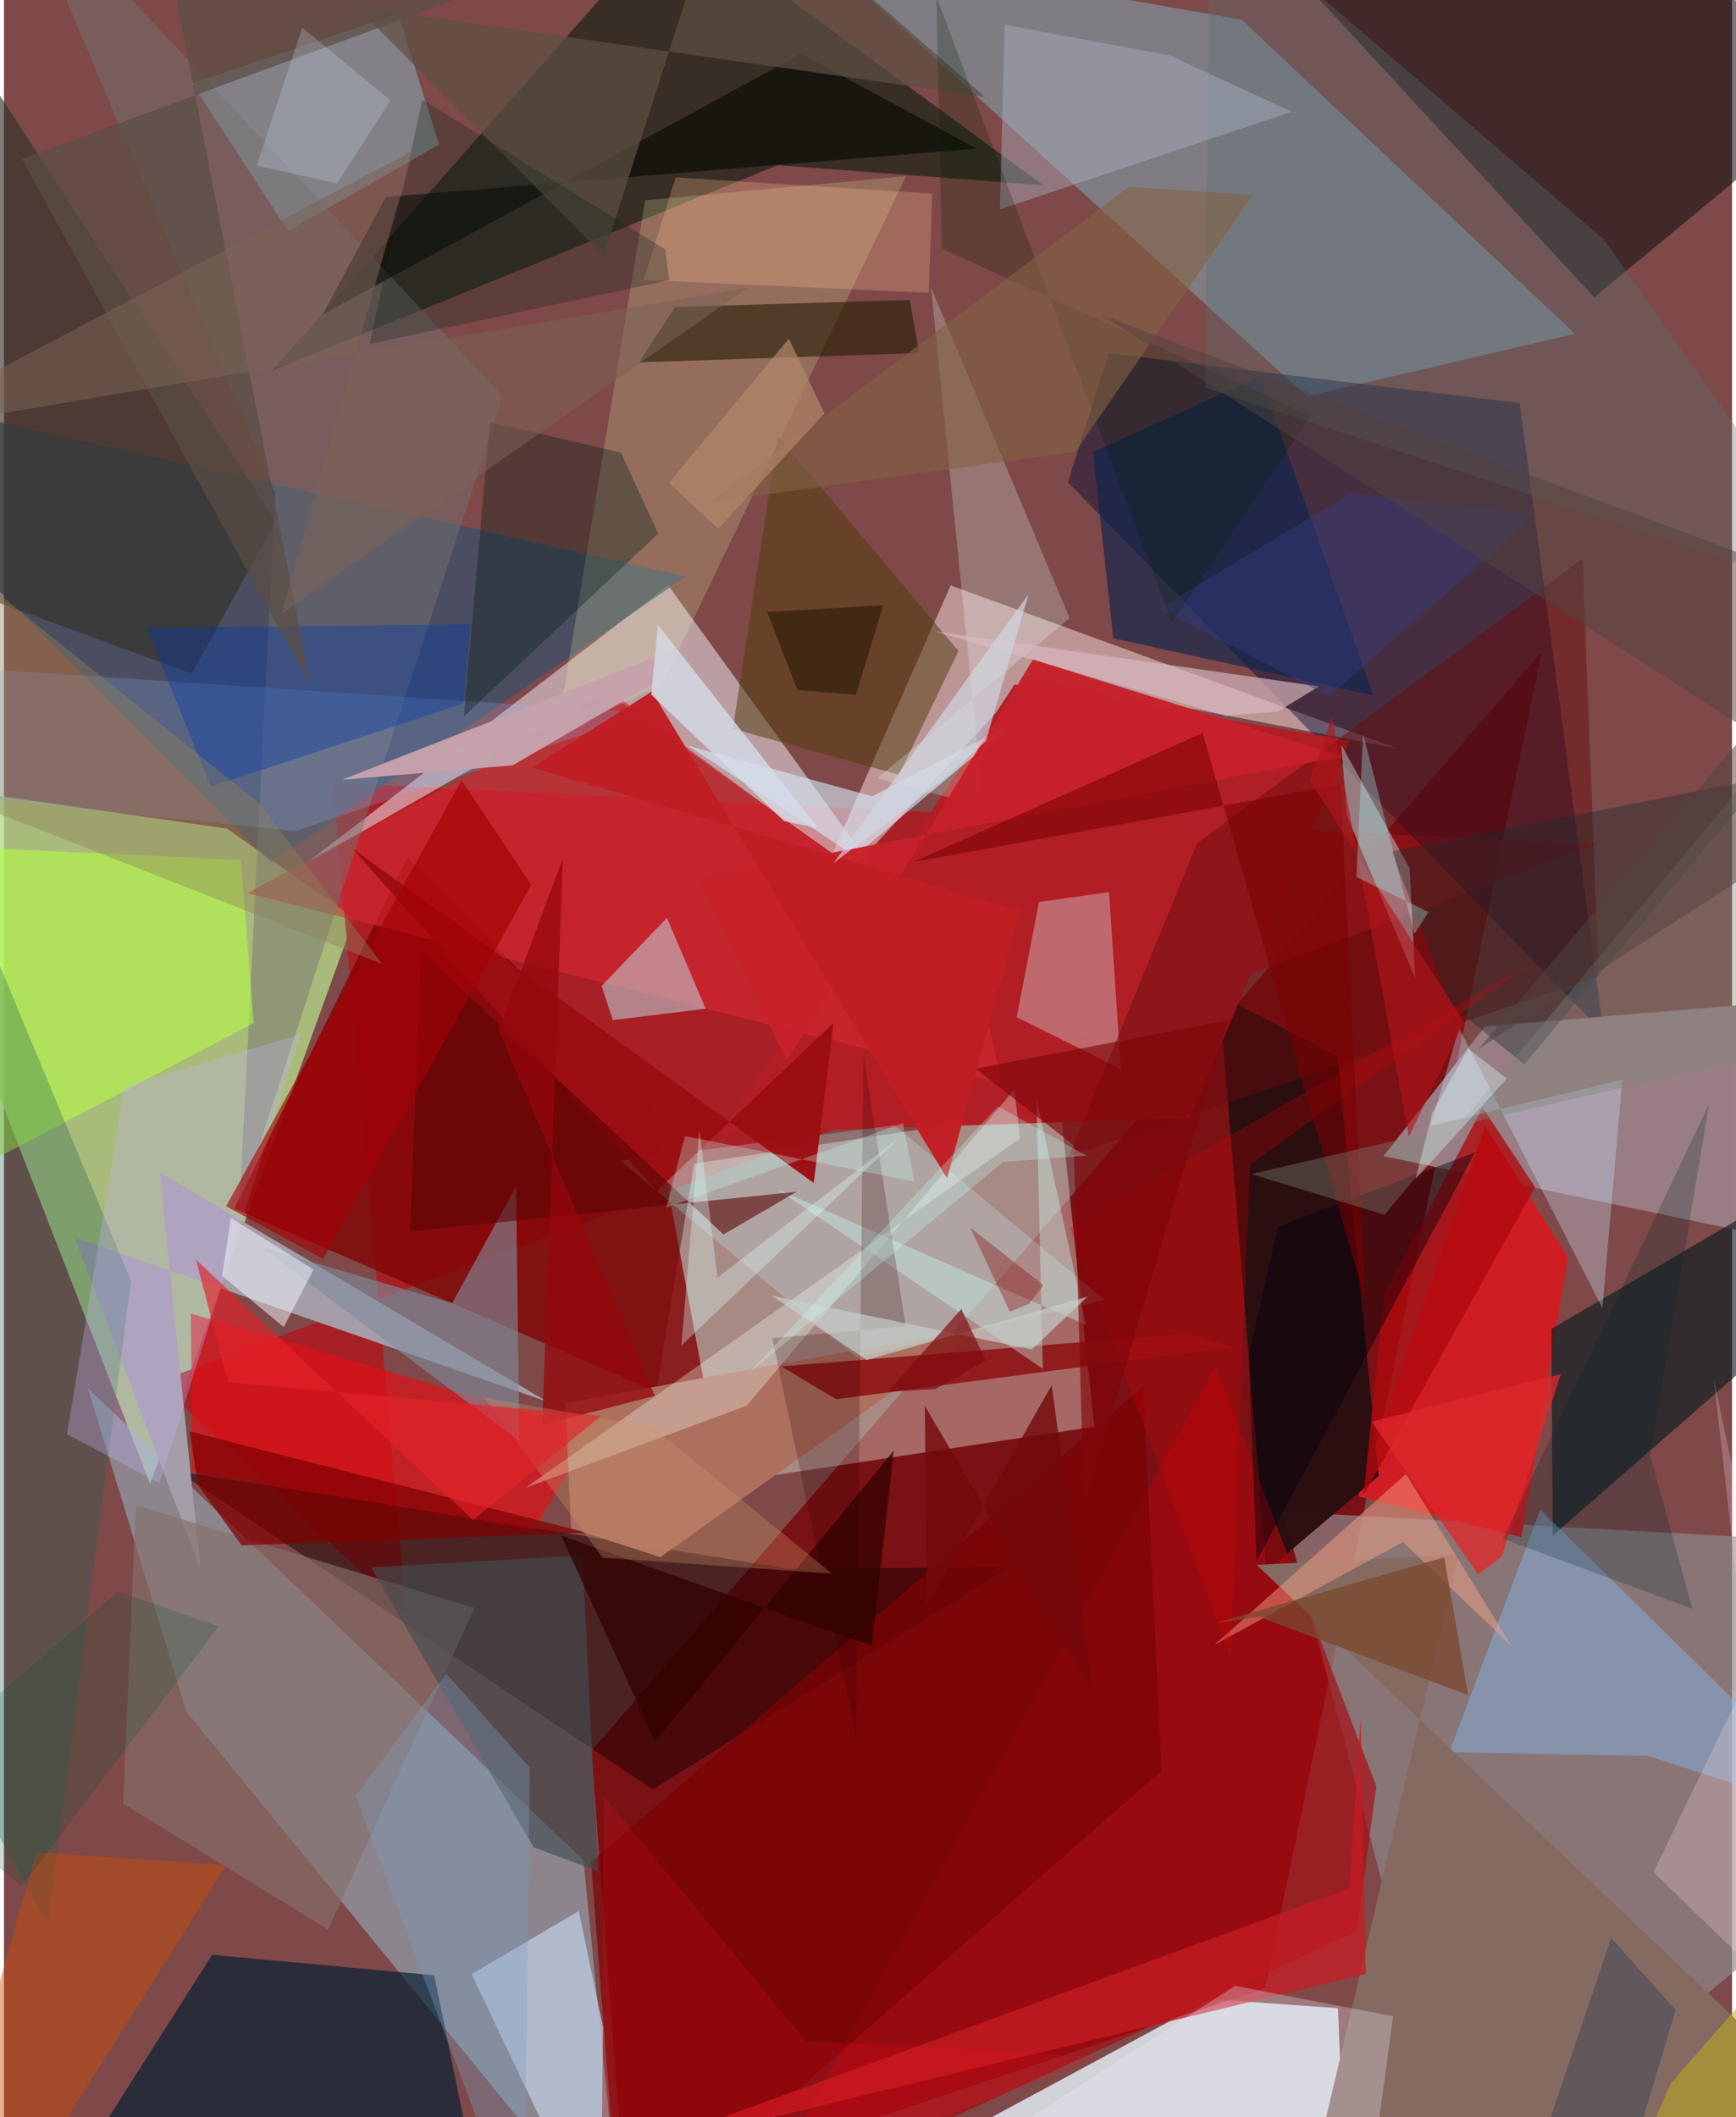 <svg xmlns="http://www.w3.org/2000/svg" width="228" height="278" viewBox="0 0 836 1024"><path fill="#7e4948" d="M0 0h836v1024H0z"/><path fill="#b4da88" fill-opacity=".788" d="M169.464 444.126l-61.533-43.36L-62 376.437 70.735 717.715z"/><path fill="#e6f5fe" fill-opacity=".8" d="M583.799 966.88l61.589 4.436L649.807 1086l-194.182-50.006z"/><path fill="#790105" fill-opacity=".769" d="M743.951 315.188l-133.834 646.41-309.639 103.094-16.253-217.799z"/><path fill="#ab1a21" fill-opacity=".882" d="M159.11 378.67l611.426 29.738-696.173 259.97 120.17 112.133z"/><path fill="#e8f0e4" fill-opacity=".392" d="M307.303 723.408L333.9 562.837l177.175-26.917 16.411 154.137z"/><path fill="#99b5c7" fill-opacity=".553" d="M40.611 671.443l47.618 156.34L298.972 1086l-18.665-186.377z"/><path fill="#8f8c8d" fill-opacity=".667" d="M881.07 745.548L618.986 731.13l87.616 329.234L898 903.636z"/><path fill="#faf3fe" fill-opacity=".498" d="M145.215 418.331l176.119-135.245 109.455 151.18-139.527-99.653z"/><path fill="#7fadbd" fill-opacity=".51" d="M389.538-27.147l240.701 218.844 129.802-30.249L598.802 9.557z"/><path fill="#dbb9bb" fill-opacity=".675" d="M385.332 447.984l72.634-164.86L674.093 362l-178.488-34.47z"/><path fill="#2e2920" fill-opacity=".855" d="M324.246-41.205l178.6 130.821L374.267 79.9l-244.54 99.39z"/><path fill="#030e37" fill-opacity=".451" d="M534.562 170.85l198.707 24.124 40.613 304.721L514.686 233.21z"/><path fill="#384f6a" fill-opacity=".722" d="M-43.967 244.27l4.862-48.469 369.012 82.976-200.561 138.395z"/><path fill="#997f85" fill-opacity=".996" d="M882.186 482.587l-10.88 119.19-203.925-42.598 49.061-62.731z"/><path fill="#cf1f24" fill-opacity=".996" d="M716.44 544.464l-61.218 179.234 78.937 19.858L756.64 608.3z"/><path fill="#1e0000" fill-opacity=".525" d="M486.201 758.086L313.845 865.478 84.032 711.612l295.094 46.963z"/><path fill="#810406" fill-opacity=".8" d="M341.645 684.495l-28.07-150.592-118.47-119.21-83.683 169.893z"/><path fill="#2a0f11" fill-opacity=".98" d="M645.118 510.916l-57.328-29.9 22.962 278.846 54.3-46.02z"/><path fill="#111113" fill-opacity=".557" d="M898 37.319L736.886-62H579.424L769.31 143.852z"/><path fill="#001d32" fill-opacity=".655" d="M100.686 945.493L11.322 1086h223.506l-26.677-130.63z"/><path fill="#b11f25" fill-opacity=".988" d="M651.093 358.14L488.88 331.066 346.83 548.233l226.87-7.509z"/><path fill="#a59da7" d="M262.72 677.883L34.204 598.562l60.892 160.703-19.75-192.325z"/><path fill="#011a1e" fill-opacity=".6" d="M898 612.864l-148.742 129.88-.685-99.977 126.157-73.968z"/><path fill="#e01116" fill-opacity=".686" d="M284.35 692.083l-27.914 47.781L91.073 711.41l-.642-76.092z"/><path fill="#89cfdf" fill-opacity=".416" d="M190.682 6.677l19.837 63.235-73.09 41.815-46.387-71.375z"/><path fill="#a7090e" fill-opacity=".647" d="M363.609 1068.187l222.563-407.244 77.741 202.994-9.463 70.068z"/><path fill="#d52731" fill-opacity=".647" d="M469.117 463.7l13.7 60.26-365.105-91.977 178.654-95.446z"/><path fill="#343128" fill-opacity=".631" d="M-62 269.743l152.847 56.084 40.61-73.66L-53.968-34.14z"/><path fill="#ecffb2" fill-opacity=".2" d="M318.372 330.973L436.45 85.167 310.125 96.896l-42.782 258.778z"/><path fill="#85bff9" fill-opacity=".404" d="M743.236 730.205L898 882.322 795.367 849.27l-96.115-1.787z"/><path fill="#cdb6bc" fill-opacity=".482" d="M500.736 436.247l33.893-4.786 5.675 85.546-50.401-25.05z"/><path fill="#ad705f" fill-opacity=".992" d="M473.696 641.901l-202.073 36.672 2.673 60.605 43.23 13.929z"/><path fill="#becce1" fill-opacity=".765" d="M226.25 954.882L288.635 1086l1.222-105.352-11.78-56.374z"/><path fill="#c3eaf2" fill-opacity=".482" d="M289.11 476.847l5.433 16.537 44.933-5.483-18.744-43.951z"/><path fill="#747272" fill-opacity=".49" d="M131.23 238.61L3.9-62l237.396 253.66-127.332 391.792z"/><path fill="#b5ff41" fill-opacity=".557" d="M-6.426 410.274L-62 590.8l182.805-95.988-6.218-78.89z"/><path fill="#690c0d" fill-opacity=".478" d="M577.182 407.917l186.462-137.67 7.813 201.786-256.283 87.317z"/><path fill="#241b02" fill-opacity=".592" d="M307.287 175.26l17.352-26.803 113.547-3.357 4.587 25.645z"/><path fill="#c7e1e9" fill-opacity=".439" d="M682.764 473.316l-2.725-53.35-33.044-59.599 2.62 33.972z"/><path fill="#828c9d" fill-opacity=".612" d="M247.746 573.867l1.618 123.173L124.2 603.13l92.607 27.184z"/><path fill="#d6e9f8" fill-opacity=".612" d="M411.604 414.055l-80.497-53.304 88.952 24.38 68.25-35.497z"/><path fill="#c4f8fc" fill-opacity=".239" d="M430.893 544.25L298.07 561.31l114.54 95.3 119.96-27.856z"/><path fill="#0c244d" fill-opacity=".624" d="M607.668 182.006l54.893 154.396-125.903-27.704-9.887-90.013z"/><path fill="#533d0f" fill-opacity=".522" d="M352.629 352.506l80.37 22.227 28.76-59.842-87.406-104.051z"/><path fill="#8eb6fc" fill-opacity=".224" d="M140.954 401.915l170.358-57.027-329.43-21.851L-62 381.214z"/><path fill="#8e1316" fill-opacity=".894" d="M375.975 660.88l196.56-15.877 22.19 6.462-192.099 25.27z"/><path fill="#1f6152" fill-opacity=".31" d="M21.186 930.39L-62 781.293V322.896L61.461 619.483z"/><path fill="#c1b1f2" fill-opacity=".322" d="M30.489 693.721l44.738 23.63 68.372-217.062-85.181 25.053z"/><path fill="#846a60" d="M703.687 752.045l-97.66 4.82L898 1033.74l-267.428 28.842z"/><path fill="#86706a" fill-opacity=".643" d="M57.642 872.387l99.208 60.894 70.737-155.57-163.77-49.72z"/><path fill="#f5fff7" fill-opacity=".318" d="M359.316 679.837l-107.073 39.785 239.35-169.059-2.792-23.611z"/><path fill="#010400" fill-opacity=".565" d="M184.734 95.28l-30.56 56.828L385.609 25.946l84.94 45.943z"/><path fill="#e6fff6" fill-opacity=".243" d="M448.52 139.096l67.008 159.877-93.072 77.489 51.413 13.67z"/><path fill="#d04b01" fill-opacity=".431" d="M107.681 902.007L-8.008 1085.752l-30.367.248 54.153-190.088z"/><path fill="#001c16" fill-opacity=".337" d="M235.042 204.119l63.398 14.803 18.088 39.157-94.06 88.475z"/><path fill="#d8bbc3" fill-opacity=".655" d="M591.09 346.22l-141.007-40.923 186.063 26.7-19.925 12.16z"/><path fill="#587275" fill-opacity=".329" d="M898 292.086L581.125 187.398l2.17-235.15 190.76 163.666z"/><path fill="#7b0305" fill-opacity=".737" d="M298.372 1086l261.725-229.699-8.943-185.902-267.126 230.2z"/><path fill="#1a2a2b" fill-opacity=".38" d="M671.34 411.789l28.289 74.024 35.832 28.972 116.001-138.529z"/><path fill="#c61b23" fill-opacity=".741" d="M301.294 1041.084l357.534-86.341-2.484-123.772-5.516 82.373z"/><path fill="#b0090d" fill-opacity=".784" d="M740.714 574.108l-25.36-38.411-47.595 89.802-10.07 97.877z"/><path fill="#cde1fc" fill-opacity=".341" d="M703.874 497.236l-13.697 47.3 92.696-22.364-9.578 110.47z"/><path fill="#aeb3c5" fill-opacity=".427" d="M623.032 54.014l-58.962-27.13-79.93-14.946-2.312 89.33z"/><path fill="#ccfaf3" fill-opacity=".38" d="M373.78 575.006l149.742 65.827-24.007-109.247 3.05 130.41z"/><path fill="#003bac" fill-opacity=".369" d="M222.362 340.25l3.365-38.324-156.673 1.729 31.027 76.81z"/><path fill="#444c51" fill-opacity=".647" d="M287.433 905.187l-7.625-152.974-102.223 5.876 78.613 135.317z"/><path fill="#5d5043" fill-opacity=".714" d="M474.48 46.765L170.525 3.307l119.553 120.301L349.553-62z"/><path fill="#9c0e12" fill-opacity=".961" d="M401.343 494.736l-9.584 77.437-223.48-162.095L315.75 576.1z"/><path fill="#c7212a" fill-opacity=".976" d="M378.847 513.129l-43.226-88.494 311.881-58.751-149.68-46.916z"/><path fill="#ffa68c" fill-opacity=".447" d="M585.7 795.476l91.106-49.66 52.637 50.547-51.19-83.457z"/><path fill="#590504" fill-opacity=".588" d="M196.484 595.618l187.04-19.215-35.46 20.67-146.326-137z"/><path fill="#a50105" fill-opacity=".627" d="M221.36 377.38L107.466 583.421l46.927 25.492 100.71-180.961z"/><path fill="#c21d25" fill-opacity=".969" d="M255.53 371.278l57.934-36.833 142.761 235.442 35.282-129.48z"/><path fill="#7f0000" fill-opacity=".71" d="M89.916 692.363l4.058 25.975 20.984 29.101 166.756-6.173z"/><path fill="#5a4e44" fill-opacity=".71" d="M255.722-13.93L71.415-62l77.107 394.335L8.697 76.874z"/><path fill="#fec093" fill-opacity=".267" d="M447.403 141.62l1.667-47.98-124.068-7.853-15.543 49.633z"/><path fill="#f0ecfc" fill-opacity=".302" d="M468.92 1041.886l193.336 5.24 9.794-71.91-76.505-14.739z"/><path fill="#00020a" fill-opacity=".427" d="M602.158 656.067l3.839 99.05 105.726-197.793-95.508 36.038z"/><path fill="#d90103" fill-opacity=".255" d="M602.874 563.27l-9.717 237.258-77.528-206.753 224.15-128.72z"/><path fill="#c6a2ac" fill-opacity=".973" d="M163.603 377.132l82.5-6.977 67.418-39.22 14.766-18.397z"/><path fill="#7a0000" fill-opacity=".565" d="M658.711 629.52l-78.826-275.031-140.006 62.413 206.722-37.486z"/><path fill="#330100" fill-opacity=".231" d="M436.23 641.39l-64.525 5.859 40.547 192.561 3.532-329.69z"/><path fill="#7a482f" fill-opacity=".769" d="M708.396 819.905l-11.692-66.654-110.078 31.635 20.576-2.887z"/><path fill="#7f857c" fill-opacity=".376" d="M667.895 587.535L898 311.043l-26.882 194.459-267.652 62.327z"/><path fill="#333d86" fill-opacity=".416" d="M741.33 248.742l-90.03-10.086-92.38 55.581 82.207 42.604z"/><path fill="#f4f9fe" fill-opacity=".51" d="M135.357 641.877l-29.805-24.773 4.222-28.017 40.004 24.933z"/><path fill="#310200" fill-opacity=".741" d="M430.435 701.62l-10.598 94.417-150.333-53.378 45.492 99.699z"/><path fill="#d4dce8" fill-opacity=".804" d="M316.324 302.163l-3.175 33.836 64.17 61.058 16.669 3.569z"/><path fill="#d1d7e4" fill-opacity=".671" d="M475.093 358.262l20.586-70.868-94.262 129.955 52.868-40.104z"/><path fill="#fddae6" fill-opacity=".255" d="M827.171 667.186L898 1002.269l-100.003-96.764 45.567-94.335z"/><path fill="#95070b" fill-opacity=".757" d="M270.375 415.14l-31.005 83.248 75.544 176.748-54.513 14.038z"/><path fill="#dcfcf7" fill-opacity=".345" d="M432.778 550.606l-87.575 67.288-8.767-71.265-8.725 104.147z"/><path fill="#ce9469" fill-opacity=".322" d="M289.692 753.396l-57.633-77.594 81.931 14.581 86.605 70.749z"/><path fill="#789ec2" fill-opacity=".349" d="M254.404 855.062l-40.368-45.535L170.2 868.54 251.61 1086z"/><path fill="#df282b" fill-opacity=".78" d="M713.178 761.453l-51.544-73.839 91.492-22.974-28.605 88.285z"/><path fill="#022200" fill-opacity=".231" d="M565.048 301.287l67.162-100.128-178.51-80.906-2.604-121.908z"/><path fill="#810609" fill-opacity=".655" d="M517.523 553.869l-47.425-37.012 122.131-23.376-69.738 235.114z"/><path fill="#0f2218" fill-opacity=".294" d="M319.91 120.608l1.887 14.888-144.864 30.852 25.445-118.154z"/><path fill="#c7cfcd" fill-opacity=".675" d="M417.418 657.8l-46.158-31.208 125.98 26.106 26.86-25.491z"/><path fill="#836244" fill-opacity=".596" d="M604.076 94.266l-60-3.837-202.405 152.4 176.624-24.314z"/><path fill="#03252c" fill-opacity=".231" d="M816.84 778.106l-91.723-33.891 99.852-210.52-28.6 170.112z"/><path fill="#374458" fill-opacity=".463" d="M774.638 1086l-36.31-32.534 39.233-116.182 31.153 34.905z"/><path fill="#c6fefc" fill-opacity=".275" d="M360.408 664.048l120.475-128.925 42.877 23.812-40.442 3.101z"/><path fill="#860001" fill-opacity=".341" d="M502.908 621.578l-7.129 9.164-9.155 3.705-19.155-40.657z"/><path fill="#7a6355" fill-opacity=".541" d="M359.741 139.23L-62 210.175 198.03 72.798 134.208 296.91z"/><path fill="#8e825a" fill-opacity=".404" d="M-62 239.698l185.324 148.704 59.665 77.854L-62 370.164z"/><path fill="#b18669" fill-opacity=".718" d="M321.556 233.556l58.15-69.712 17.262 36.067-51.461 55.809z"/><path fill="#b1161a" fill-opacity=".627" d="M642.501 346.69l37.138 203.044 26.779-55.208-74.708-116.929z"/><path fill="#74090a" fill-opacity=".82" d="M445.53 680.067l.886 96.14L506.858 670l19.936 148.414z"/><path fill="#c7fff8" fill-opacity=".282" d="M329.506 549.473l110.961 22.047-5.533-28.287-114.523 40.763z"/><path fill="#ff1219" fill-opacity=".161" d="M288.957 1086l1.045-217.33 97.954 118.58 142.634 7.682z"/><path fill="#c0af20" fill-opacity=".529" d="M806.595 1007.307L771.942 1086h63.66l20.633-135.204z"/><path fill="#231400" fill-opacity=".533" d="M412.188 336.078l13.19-43.342-56.154 3.306 14.672 37.706z"/><path fill="#a1fbfd" fill-opacity=".318" d="M682.296 451.75l-24.771-96.816-3.255 69.255 34.94 16.948z"/><path fill="#e1232a" fill-opacity=".651" d="M92.89 609.238l134.038 125.959 62.047-50.382-180.477-16.228z"/><path fill="#800a0d" fill-opacity=".682" d="M450.453 671.893l24.467-13.913-11.744-24.855-35.571 40.006z"/><path fill="#d8e8fd" fill-opacity=".227" d="M161.17 88.685l-38.898-8.58 22.05-66.729 42.655 35.152z"/><path fill="#534340" fill-opacity=".498" d="M898 289.246L713.25 507.421 898 387.917 531.056 152.415z"/><path fill="#e4fffe" fill-opacity=".353" d="M727.067 521.672l-18.736-14.478-17.358 30.956-8.116 32.213z"/><path fill="#005030" fill-opacity=".204" d="M-53.36 863.35l62.093 48.765 95.162-125.457-48.706-16.92z"/></svg>